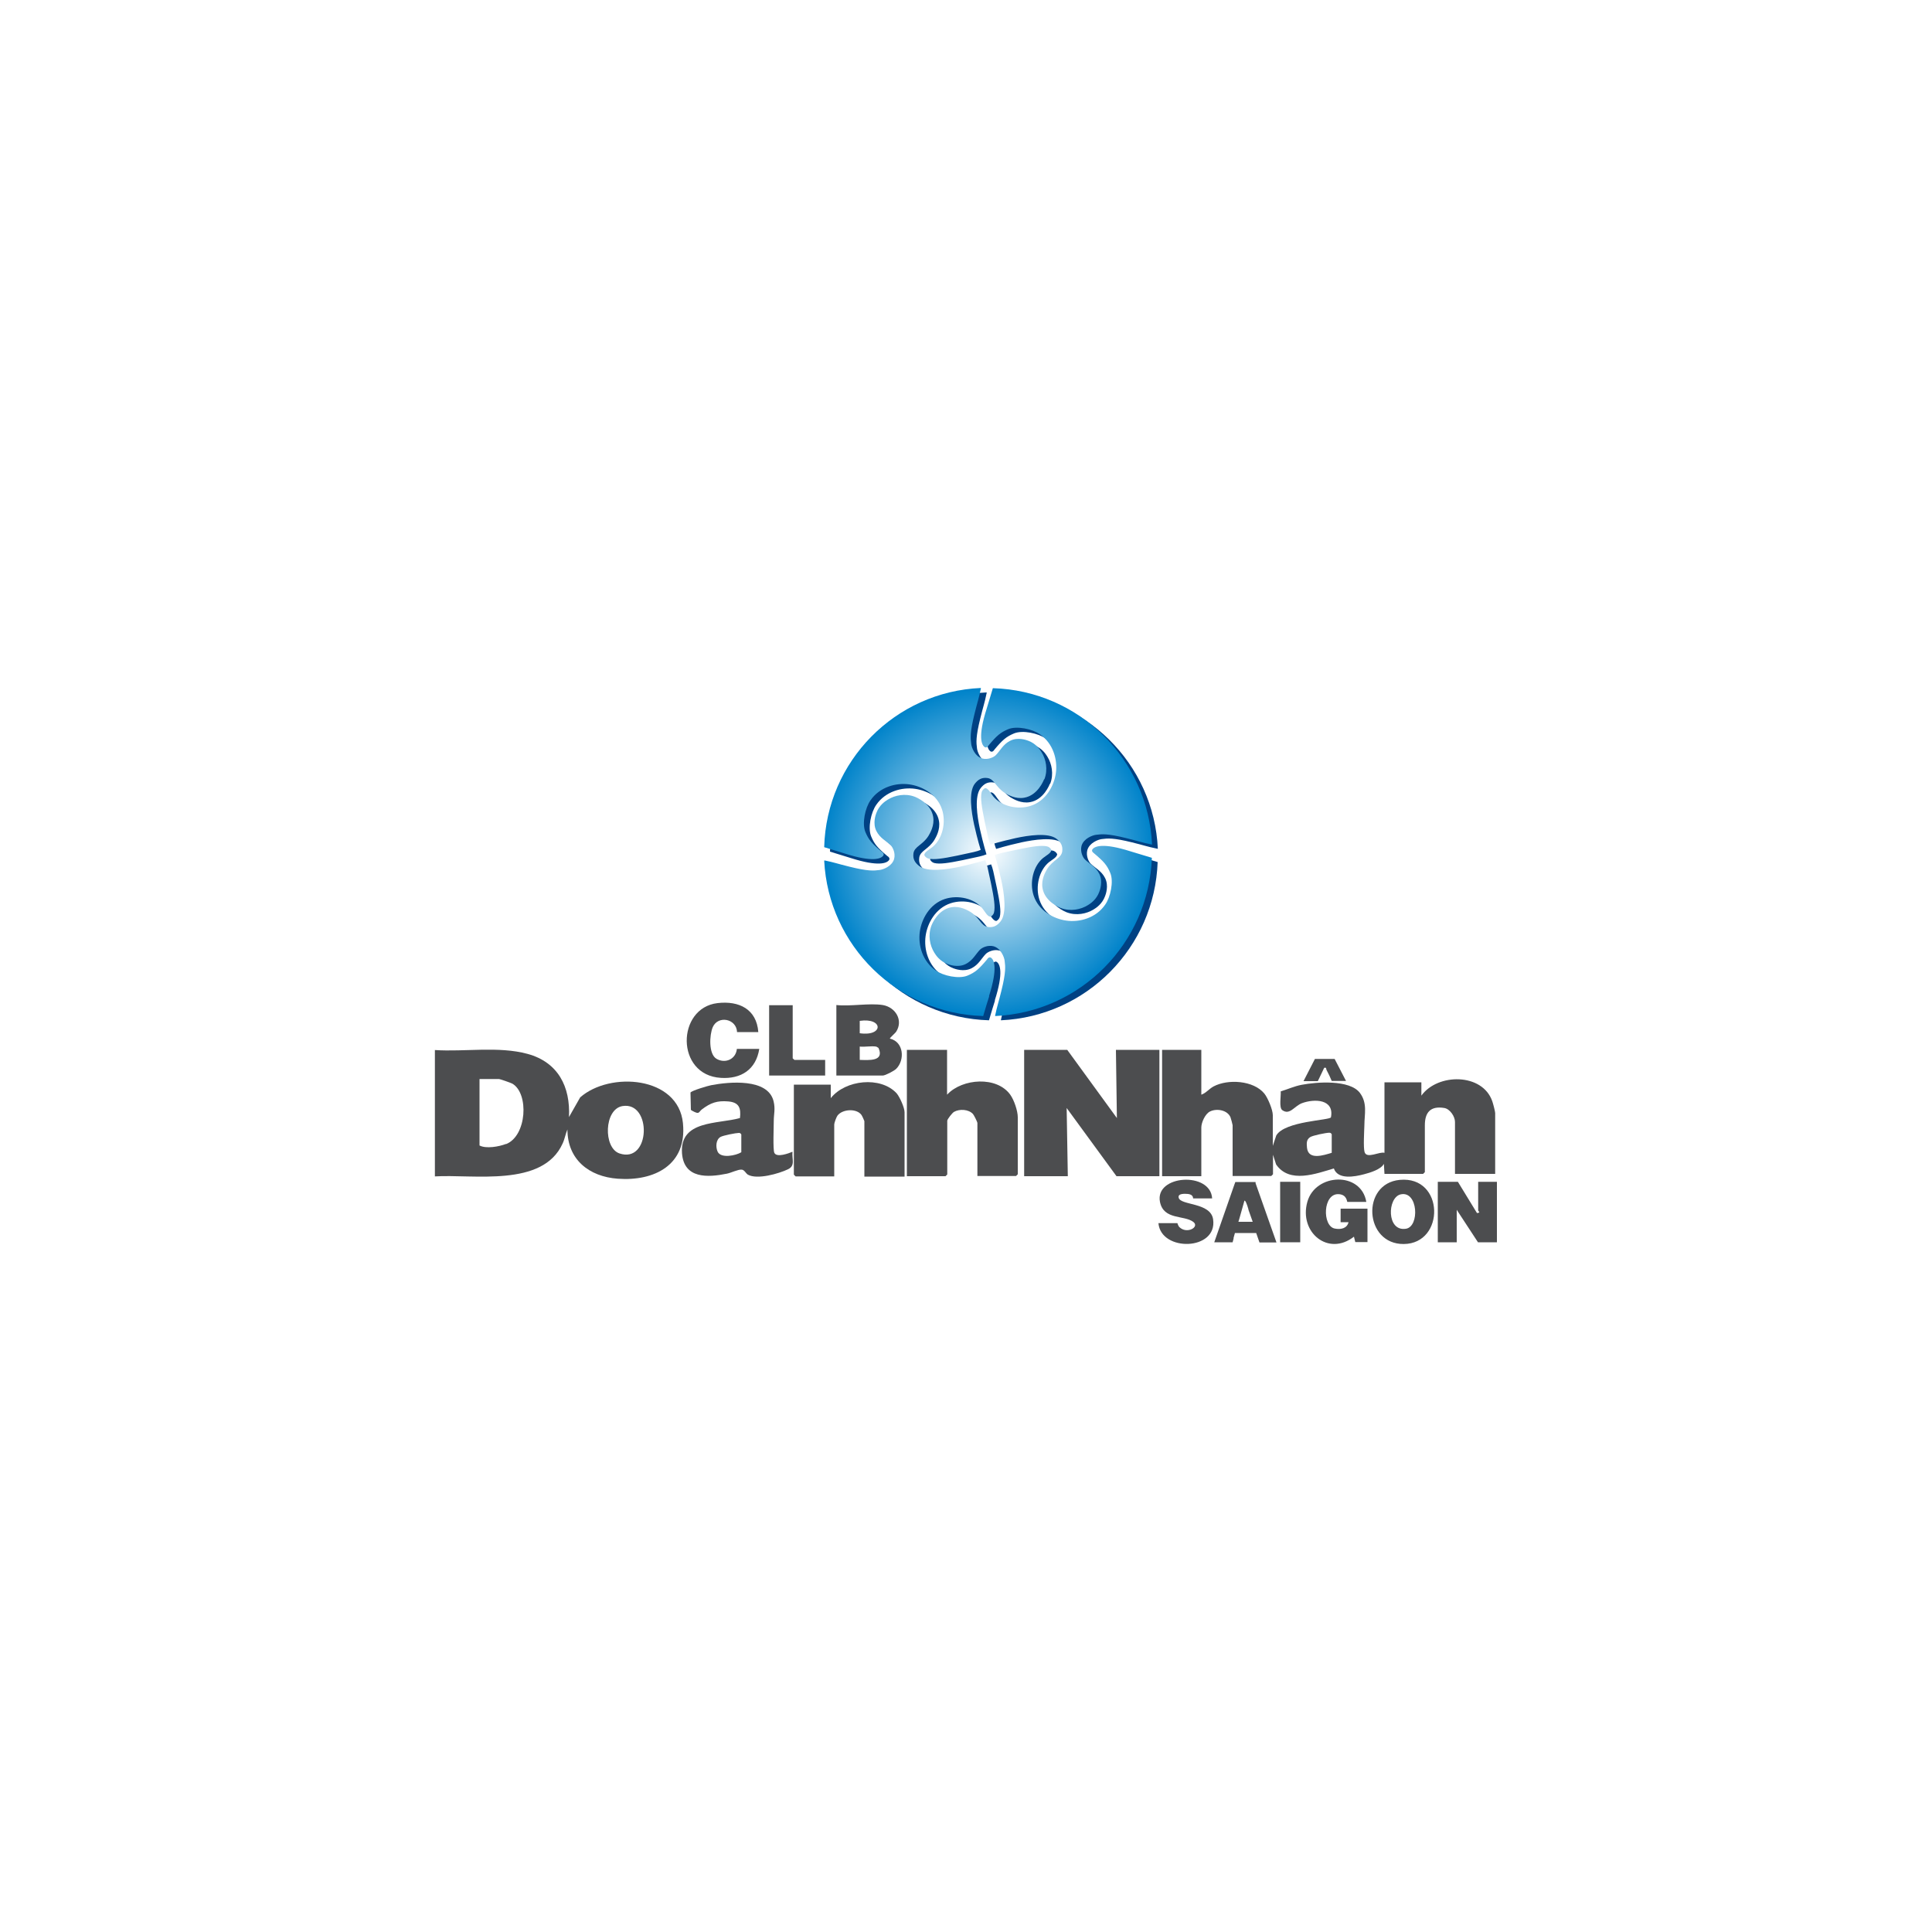 <?xml version="1.0" encoding="UTF-8"?>
<svg id="Layer_1" xmlns="http://www.w3.org/2000/svg" version="1.1" xmlns:xlink="http://www.w3.org/1999/xlink" viewBox="0 0 1000 1000">
  <!-- Generator: Adobe Illustrator 29.3.1, SVG Export Plug-In . SVG Version: 2.1.0 Build 151)  -->
  <defs>
    <style>
      .st0 {
        fill: #fff;
      }

      .st1 {
        fill: #4c4d4f;
      }

      .st2 {
        fill: none;
      }

      .st3 {
        fill: #004183;
      }

      .st4 {
        fill: url(#radial-gradient);
      }

      .st5 {
        fill: url(#radial-gradient1);
      }

      .st6 {
        fill: url(#radial-gradient2);
      }

      .st7 {
        fill: url(#radial-gradient3);
      }
    </style>
    <radialGradient id="radial-gradient" cx="511.7" cy="440.4" fx="511.7" fy="440.4" r="84.6" gradientUnits="userSpaceOnUse">
      <stop offset="0" stop-color="#fff"/>
      <stop offset="1" stop-color="#0083ca"/>
    </radialGradient>
    <radialGradient id="radial-gradient1" cx="511.1" cy="441.6" fx="511.1" fy="441.6" r="85.1" xlink:href="#radial-gradient"/>
    <radialGradient id="radial-gradient2" cx="511.1" cy="441" fx="511.1" fy="441" r="85.2" xlink:href="#radial-gradient"/>
    <radialGradient id="radial-gradient3" cx="511.4" cy="441" fx="511.4" fy="441" r="84.9" xlink:href="#radial-gradient"/>
  </defs>
  <rect class="st0" width="1000" height="1000"/>
  <line class="st2" x1="602.4" y1="483.7" x2="600.1" y2="483.7"/>
  <line class="st2" x1="603" y1="483.7" x2="599.5" y2="483.7"/>
  <line class="st2" x1="601.4" y1="484" x2="601.2" y2="483.4"/>
  <polyline class="st2" points="601.4 484 601.3 483.8 601.2 483.3"/>
  <polyline class="st2" points="600.4 486.8 600.5 486.2 602.2 480.6"/>
  <g>
    <g>
      <g>
        <path class="st3" d="M515,517.9c-.9,2.8-1.9,6.1-3.1,10.2-44.3-1.3-80.1-36.4-82.3-80.5.1,0,.3,0,.4,0,4.9,1,6.2,1.6,12.7,3.2,9.7,2.4,12.6,2.1,15.6,1.7,1.8-.2,6.4-1.9,7.5-5.7.8-3-.7-6-1.7-7-2.3-2.3-5.6-3.7-7.5-7.5-2-4-.3-8.5,0-9.3,1.5-4.1,4.6-6.1,5.9-6.9,3.7-2.3,9-3.4,14-1.5.5.2,8.3,3.2,9.5,10.3.8,4.6-1.6,8.5-2.4,9.9-3,4.8-7.3,5.5-7.8,9.1-.4,3,.8,4.8,2.9,6.5,4.3,3.4,14.7,1.8,21.2.4,8.1-1.8,13.1-3.4,13.1-3.4.9,2.2,1.1,3.3,3,12.3,1.5,7.3,2.2,11.9,1.5,14.8-.4,1.5-1.7,2.2-1.9,2.2-1.6-.2-2.8-2.7-4.1-4.3-4.2-5.2-12.6-7.1-19.4-4.9-8,2.6-12.1,10.5-13,16.9-1,7,1.4,15.4,8.2,20.1,3.9,2.8,12,4.5,16.4,2.7,4.1-1.7,6-3.4,10.2-8.4.1-.2,1.1-1.8,2.3-.7,1.2,1.1,3.4,5-1.3,19.7Z"/>
        <path class="st3" d="M543.4,405.7c-.2.5-3.2,8.3-10.3,9.5-4.6.8-8.5-1.6-9.9-2.4-4.8-3-5.5-7.3-9.1-7.8-3-.4-4.8.8-6.5,2.9-3.4,4.3-1.8,14.7-.4,21.2,1.8,8.1,3.4,13.1,3.4,13.1-2.2.9-3.4,1.1-12.3,3-7.3,1.5-11.9,2.2-14.7,1.5-1.5-.4-2.2-1.7-2.2-1.9.2-1.6,2.7-2.8,4.3-4.1,5.1-4.2,7.1-12.6,4.9-19.4-2.6-8-10.5-12.1-16.9-13-7-1-15.4,1.4-20.1,8.2-2.8,3.9-4.5,12-2.7,16.4,1.7,4.1,3.4,6,8.4,10.2.2.1,1.8,1.1.7,2.3-1.1,1.2-5,3.4-19.7-1.3-2.9-.9-6.4-2-10.7-3.3,1.2-44.5,36.7-80.5,81.1-82.4,0,.2,0,.5-.1.7-1,4.9-1.6,6.2-3.2,12.7-2.4,9.7-2.1,12.6-1.7,15.6.2,1.8,1.9,6.4,5.7,7.5,3,.8,6-.7,7-1.7,2.3-2.3,3.7-5.6,7.5-7.5,4-2,8.5-.3,9.3,0,4.1,1.5,6.1,4.6,6.9,5.9,2.3,3.7,3.4,9,1.5,14Z"/>
        <path class="st3" d="M599.2,446.1c-1.5,44.3-36.9,80-81.1,82,0,0,0-.2,0-.3,1-4.9,1.6-6.2,3.2-12.7,2.4-9.7,2.1-12.6,1.7-15.6-.2-1.8-1.9-6.4-5.7-7.5-3-.8-6,.7-7,1.7-2.3,2.3-3.7,5.6-7.5,7.5-4,2-8.5.3-9.3,0-4.1-1.5-6.1-4.6-6.9-5.9-2.3-3.7-3.4-9-1.5-14,.2-.5,3.2-8.3,10.3-9.5,4.6-.8,8.5,1.6,9.9,2.4,4.8,3,5.4,7.3,9.1,7.8,3,.4,4.8-.8,6.5-2.9,3.4-4.3,1.8-14.7.4-21.2-1.8-8.1-3.4-13.1-3.4-13.1,2.2-.9,3.3-1.1,12.3-3,7.3-1.5,11.9-2.2,14.8-1.5,1.5.4,2.2,1.7,2.2,1.9-.2,1.6-2.7,2.8-4.3,4.1-5.1,4.2-7.1,12.6-4.9,19.4,2.6,8,10.5,12.1,16.9,13,7,1,15.4-1.4,20.1-8.2,2.8-3.9,4.5-12,2.7-16.4-1.7-4.1-3.4-6-8.4-10.2-.1-.1-1.8-1.1-.7-2.3,1.1-1.2,5-3.4,19.7,1.3,2.9.9,6.5,2,10.9,3.3Z"/>
        <path class="st3" d="M599.2,439.3c-.2,0-.4,0-.6-.1-4.9-1-6.2-1.6-12.7-3.2-9.7-2.4-12.6-2.1-15.6-1.7-1.8.2-6.4,1.9-7.5,5.7-.8,3,.7,6,1.7,7,2.3,2.3,5.6,3.7,7.5,7.5,2,4,.3,8.5,0,9.3-1.5,4.1-4.6,6.1-5.9,6.9-3.7,2.3-9,3.4-14,1.5-.5-.2-8.3-3.2-9.5-10.3-.8-4.6,1.6-8.5,2.4-9.9,3-4.8,7.3-5.5,7.8-9.1.4-3-.8-4.8-2.9-6.5-4.3-3.4-14.7-1.8-21.2-.4-8.1,1.8-13.1,3.4-13.1,3.4-.9-2.2-1.1-3.4-3-12.3-1.5-7.3-2.2-11.9-1.5-14.8.4-1.5,1.7-2.2,1.9-2.2,1.6.2,2.8,2.7,4.1,4.3,4.2,5.1,12.6,7.1,19.4,4.9,8-2.6,12.1-10.5,13-16.9,1-7-1.4-15.4-8.2-20.1-3.9-2.8-12-4.5-16.4-2.7-4.1,1.7-6,3.4-10.2,8.4-.1.2-1.1,1.8-2.3.7-1.2-1.1-3.4-5,1.3-19.7.9-2.9,1.9-6.4,3.2-10.6,44.5,1.3,80.4,36.7,82.4,81Z"/>
      </g>
      <g>
        <path class="st2" d="M596.3,441c0,1,0,1.9,0,2.9-4.4-1.3-8-2.4-10.9-3.3-14.7-4.7-18.6-2.4-19.7-1.3-1.1,1.2.5,2.2.7,2.3,5,4.2,6.7,6.1,8.4,10.2,1.8,4.4,0,12.5-2.7,16.4-4.7,6.8-13.1,9.2-20.1,8.2-6.4-.9-14.3-5-16.9-13-2.2-6.9-.2-15.2,4.9-19.4,1.6-1.3,4.1-2.5,4.3-4.1,0-.2-.6-1.5-2.2-1.9-2.9-.8-7.5,0-14.8,1.5-8.9,1.9-10.1,2-12.3,3,0,0,1.6,4.9,3.4,13.1,1.4,6.5,3,16.9-.4,21.2-1.7,2.1-3.5,3.3-6.5,2.9-3.6-.5-4.3-4.8-9.1-7.8-1.4-.9-5.3-3.2-9.9-2.4-7.1,1.2-10.2,9-10.3,9.5-1.9,5-.9,10.2,1.5,14,.8,1.3,2.8,4.4,6.9,5.9.8.3,5.3,2,9.3,0,3.8-1.9,5.2-5.2,7.5-7.5,1-1,4-2.5,7-1.7,3.9,1.1,5.5,5.7,5.7,7.5.4,3,.6,5.9-1.7,15.6-1.6,6.5-2.2,7.8-3.2,12.7,0,0,0,.2,0,.3-1.2,0-2.5,0-3.7,0s-1.7,0-2.5,0c1.2-4.1,2.2-7.4,3.1-10.2,4.7-14.7,2.4-18.6,1.3-19.7-1.2-1.1-2.2.5-2.3.7-4.2,5-6.1,6.7-10.2,8.4-4.4,1.8-12.5,0-16.4-2.7-6.8-4.7-9.2-13.1-8.2-20.1.9-6.4,5-14.3,13-16.9,6.8-2.2,15.2-.2,19.4,4.9,1.3,1.6,2.5,4.1,4.1,4.3.2,0,1.5-.6,1.9-2.2.8-2.9,0-7.5-1.5-14.8-1.9-8.9-2-10.1-3-12.3,0,0-4.9,1.6-13.1,3.4-6.5,1.4-16.9,3-21.2-.4-2.1-1.7-3.3-3.5-2.9-6.5.5-3.6,4.8-4.3,7.8-9.1.9-1.4,3.2-5.3,2.4-9.9-1.2-7.1-9-10.2-9.5-10.3-5-1.9-10.2-.9-14,1.5-1.3.8-4.4,2.8-5.9,6.9-.3.8-2,5.3,0,9.3,1.9,3.8,5.2,5.2,7.5,7.5,1,1,2.5,4,1.7,7-1.1,3.9-5.7,5.5-7.5,5.7-3,.4-5.9.6-15.6-1.7-6.5-1.6-7.8-2.2-12.7-3.2-.1,0-.3,0-.4,0,0-1.5-.1-2.9-.1-4.4s0-1.6,0-2.4c4.3,1.3,7.8,2.4,10.7,3.3,14.7,4.7,18.6,2.4,19.7,1.3,1.1-1.2-.5-2.2-.7-2.3-5-4.2-6.7-6.1-8.4-10.2-1.8-4.4,0-12.5,2.7-16.4,4.7-6.8,13.1-9.2,20.1-8.2,6.4.9,14.3,5,16.9,13,2.2,6.9.2,15.2-4.9,19.4-1.6,1.3-4.1,2.5-4.3,4.1,0,.2.6,1.5,2.2,1.9,2.9.8,7.5,0,14.7-1.5,8.9-1.9,10.1-2,12.3-3,0,0-1.6-4.9-3.4-13.1-1.4-6.5-3-16.9.4-21.2,1.7-2.1,3.5-3.3,6.5-2.9,3.6.5,4.3,4.8,9.1,7.8,1.4.9,5.3,3.2,9.9,2.4,7.1-1.2,10.2-9,10.3-9.5,1.9-5,.9-10.2-1.5-14-.8-1.3-2.8-4.4-6.9-5.9-.8-.3-5.3-2-9.3,0-3.8,1.9-5.2,5.2-7.5,7.5-1,1-4,2.5-7,1.7-3.9-1.1-5.5-5.7-5.7-7.5-.4-3-.6-5.9,1.7-15.6,1.6-6.5,2.2-7.8,3.2-12.7,0-.2,0-.5.1-.7,1.3,0,2.5,0,3.8,0s1.6,0,2.5,0c-1.3,4.3-2.3,7.8-3.2,10.6-4.7,14.7-2.4,18.6-1.3,19.7,1.2,1.1,2.2-.5,2.3-.7,4.2-5,6.1-6.7,10.2-8.4,4.4-1.8,12.5,0,16.4,2.7,6.8,4.7,9.2,13.1,8.2,20.1-.9,6.4-5,14.3-13,16.9-6.9,2.2-15.2.2-19.4-4.9-1.3-1.6-2.5-4.1-4.1-4.3-.2,0-1.5.6-1.9,2.2-.8,2.9,0,7.5,1.5,14.8,1.9,8.9,2,10.1,3,12.3,0,0,4.9-1.6,13.1-3.4,6.5-1.4,16.9-3,21.2.4,2.1,1.7,3.3,3.5,2.9,6.5-.5,3.6-4.8,4.3-7.8,9.1-.9,1.4-3.2,5.3-2.4,9.9,1.2,7.1,9,10.2,9.5,10.3,5,1.9,10.2.9,14-1.5,1.3-.8,4.4-2.8,5.9-6.9.3-.8,2-5.3,0-9.3-1.9-3.8-5.2-5.2-7.5-7.5-1-1-2.5-4-1.7-7,1.1-3.9,5.7-5.5,7.5-5.7,3-.4,5.9-.6,15.6,1.7,6.5,1.6,7.8,2.2,12.7,3.2.2,0,.4,0,.6.1,0,1.3,0,2.6,0,3.9Z"/>
        <path class="st4" d="M512,515.7c-.9,2.8-1.9,6.1-3.1,10.2-44.3-1.3-80.1-36.4-82.3-80.5.1,0,.3,0,.4,0,4.9,1,6.2,1.6,12.7,3.2,9.7,2.4,12.6,2.1,15.6,1.7,1.8-.2,6.4-1.9,7.5-5.7.8-3-.7-6-1.7-7-2.3-2.3-5.6-3.7-7.5-7.5-2-4-.3-8.5,0-9.3,1.5-4.1,4.6-6.1,5.9-6.9,3.7-2.3,9-3.4,14-1.5.5.2,8.3,3.2,9.5,10.3.8,4.6-1.6,8.5-2.4,9.9-3,4.8-7.3,5.5-7.8,9.1-.4,3,.8,4.8,2.9,6.5,4.3,3.4,14.7,1.8,21.2.4,8.1-1.8,13.1-3.4,13.1-3.4.9,2.2,1.1,3.3,3,12.3,1.5,7.3,2.2,11.9,1.5,14.8-.4,1.5-1.7,2.2-1.9,2.2-1.6-.2-2.8-2.7-4.1-4.3-4.2-5.2-12.6-7.1-19.4-4.9-8,2.6-12.1,10.5-13,16.9-1,7,1.4,15.4,8.2,20.1,3.9,2.8,12,4.5,16.4,2.7,4.1-1.7,6-3.4,10.2-8.4.1-.2,1.1-1.8,2.3-.7,1.2,1.1,3.4,5-1.3,19.7Z"/>
        <path class="st5" d="M540.4,403.4c-.2.5-3.2,8.3-10.3,9.5-4.6.8-8.5-1.6-9.9-2.4-4.8-3-5.5-7.3-9.1-7.8-3-.4-4.8.8-6.5,2.9-3.4,4.3-1.8,14.7-.4,21.2,1.8,8.1,3.4,13.1,3.4,13.1-2.2.9-3.4,1.1-12.3,3-7.3,1.5-11.9,2.2-14.7,1.5-1.5-.4-2.2-1.7-2.2-1.9.2-1.6,2.7-2.8,4.3-4.1,5.1-4.2,7.1-12.6,4.9-19.4-2.6-8-10.5-12.1-16.9-13-7-1-15.4,1.4-20.1,8.2-2.8,3.9-4.5,12-2.7,16.4,1.7,4.1,3.4,6,8.4,10.2.2.1,1.8,1.1.7,2.3-1.1,1.2-5,3.4-19.7-1.3-2.9-.9-6.4-2-10.7-3.3,1.2-44.5,36.7-80.5,81.1-82.4,0,.2,0,.5-.1.7-1,4.9-1.6,6.2-3.2,12.7-2.4,9.7-2.1,12.6-1.7,15.6.2,1.8,1.9,6.4,5.7,7.5,3,.8,6-.7,7-1.7,2.3-2.3,3.7-5.6,7.5-7.5,4-2,8.5-.3,9.3,0,4.1,1.5,6.1,4.6,6.9,5.9,2.3,3.7,3.4,9,1.5,14Z"/>
        <path class="st6" d="M596.2,443.9c-1.5,44.3-36.9,80-81.1,82,0,0,0-.2,0-.3,1-4.9,1.6-6.2,3.2-12.7,2.4-9.7,2.1-12.6,1.7-15.6-.2-1.8-1.9-6.4-5.7-7.5-3-.8-6,.7-7,1.7-2.3,2.3-3.7,5.6-7.5,7.5-4,2-8.5.3-9.3,0-4.1-1.5-6.1-4.6-6.9-5.9-2.3-3.7-3.4-9-1.5-14,.2-.5,3.2-8.3,10.3-9.5,4.6-.8,8.5,1.6,9.9,2.4,4.8,3,5.4,7.3,9.1,7.8,3,.4,4.8-.8,6.5-2.9,3.4-4.3,1.8-14.7.4-21.2-1.8-8.1-3.4-13.1-3.4-13.1,2.2-.9,3.3-1.1,12.3-3,7.3-1.5,11.9-2.2,14.8-1.5,1.5.4,2.2,1.7,2.2,1.9-.2,1.6-2.7,2.8-4.3,4.1-5.1,4.2-7.1,12.6-4.9,19.4,2.6,8,10.5,12.1,16.9,13,7,1,15.4-1.4,20.1-8.2,2.8-3.9,4.5-12,2.7-16.4-1.7-4.1-3.4-6-8.4-10.2-.1-.1-1.8-1.1-.7-2.3,1.1-1.2,5-3.4,19.7,1.3,2.9.9,6.5,2,10.9,3.3Z"/>
        <path class="st7" d="M596.2,437.1c-.2,0-.4,0-.6-.1-4.9-1-6.2-1.6-12.7-3.2-9.7-2.4-12.6-2.1-15.6-1.7-1.8.2-6.4,1.9-7.5,5.7-.8,3,.7,6,1.7,7,2.3,2.3,5.6,3.7,7.5,7.5,2,4,.3,8.5,0,9.3-1.5,4.1-4.6,6.1-5.9,6.9-3.7,2.3-9,3.4-14,1.5-.5-.2-8.3-3.2-9.5-10.3-.8-4.6,1.6-8.5,2.4-9.9,3-4.8,7.3-5.5,7.8-9.1.4-3-.8-4.8-2.9-6.5-4.3-3.4-14.7-1.8-21.2-.4-8.1,1.8-13.1,3.4-13.1,3.4-.9-2.2-1.1-3.4-3-12.3-1.5-7.3-2.2-11.9-1.5-14.8.4-1.5,1.7-2.2,1.9-2.2,1.6.2,2.8,2.7,4.1,4.3,4.2,5.1,12.6,7.1,19.4,4.9,8-2.6,12.1-10.5,13-16.9,1-7-1.4-15.4-8.2-20.1-3.9-2.8-12-4.5-16.4-2.7-4.1,1.7-6,3.4-10.2,8.4-.1.2-1.1,1.8-2.3.7-1.2-1.1-3.4-5,1.3-19.7.9-2.9,1.9-6.4,3.2-10.6,44.5,1.3,80.4,36.7,82.4,81Z"/>
      </g>
    </g>
    <g>
      <path class="st1" d="M690.4,604.8c2.1,5.9,10.7,4.3,15.6,3,3.1-.8,8.8-2.5,10.3-5.4l.3,5.2h20l.9-.9v-24.3c0-6.7,3-10.1,10.1-8.9,2.9.5,5.5,4.4,5.5,7.2v26.9h20.8v-31.5c0-.8-1.1-5-1.5-6.1-5.1-14.7-28.3-14.6-36.7-2.9v-6.9h-19.1v36.5c-2.5-.8-9.2,3.3-10.3-.4-.7-2.3-.2-10.7-.1-13.8,0-5.8,1.7-11.4-2.3-16.8-5.3-7-22.4-5.7-30.2-4.2-3.7.7-7.2,2.3-10.8,3.4.2,2.3-1,8.4.8,9.7,3.9,2.8,6.2-2.1,10.2-3.6,6.5-2.4,16.8-2.1,15,7.3-.4,1.6-23.9,1.9-28.3,9.4l-1.8,5.4v-15.9c0-2.8-2.6-9-4.4-11.2-5.6-6.8-18.8-7.6-26.2-3.7-2.3,1.2-4,3.5-6.4,4.3v-23.2h-20.3v65.4h20.3v-25.2c0-2.6,2-7.1,4.5-8.3,3.4-1.7,9-.8,10.6,3,.2.4,1.1,3.9,1.1,4.1v26.3h20l.9-.9v-10.1l1.6,5c6.9,10.1,20.7,4.8,30.2,2ZM678.1,588.6c1.3-.9,8.3-2.3,9.9-2.3.7,0,.9.2,1.3.8v9.6c-4.1,1.2-12.1,4-12.8-2.6-.2-2.2-.4-4.2,1.6-5.5Z"/>
      <path class="st1" d="M353.5,581.4c-2.4-24.5-37.9-26.9-53.2-13.4l-5.8,10.2c.8-15.8-5.7-28.4-21.4-32.7-15-4.1-32.6-1-48-2v65.4c20-1.2,55.8,5.8,66.1-17,1.1-2.3,1.5-5,2.5-7.3,0,15.6,11.2,24.4,26,25.5,19.1,1.4,35.9-7.2,33.8-28.6ZM261.9,592.1c-3.6,1.4-10.3,2.6-13.7.8v-34.4h10.1c.5,0,6.2,2,6.9,2.4,8.7,5.1,7.5,27.1-3.3,31.3ZM320.6,597c-8.4-2.9-8-22.9,1.6-24.5,15.3-2.5,14.6,30-1.6,24.5Z"/>
      <polygon class="st1" points="600.1 608.8 600.1 543.4 577.6 543.4 578.1 578.7 552.4 543.4 530.1 543.4 530.1 608.8 552.7 608.8 552.1 573.5 577.9 608.8 600.1 608.8"/>
      <path class="st1" d="M490.2,566.6v-23.2h-20.8v65.4h20l.9-.9v-27.8c0-.8,2.6-4.1,3.5-4.6,2.8-1.6,7.5-1.4,9.8,1.1.5.5,2.3,4.2,2.3,4.6v27.5h20l.9-.9v-29.5c0-3.3-1.9-8.9-3.9-11.7-7-9.7-24.7-8.4-32.5-.2Z"/>
      <path class="st1" d="M430,568.3v-6.9h-19.1v46.6l.9.9h20v-26.9c0-.8,1.1-3.8,1.7-4.6,2.6-3.4,9.9-3.8,12.4-.3.3.4,1.5,3,1.5,3.2v28.7h20.8v-33.3c0-2.4-2.5-7.9-4.1-9.8-8.3-9-26.6-7-34.1,2.5Z"/>
      <path class="st1" d="M410.3,596.1c-2.1.9-8.3,3.2-9.5.6-.8-1.6-.3-13.7-.3-16.5,0-3.6.9-6.1-.1-10.2-2.9-12-23-10.1-32.3-8.3-1.7.3-10.1,2.8-10.7,3.8l.2,8.9c.2.3.5.4.8.6,3.7,2,3.1.7,4.8-.7,4.6-3.5,7.9-4.7,13.8-4.2,5.6.5,6.6,3.5,6,8.6-11.5,3.2-31.2,1-30,18.2,1,13.3,13.3,12.6,23.2,10.6,2.1-.4,5.9-2.3,7.7-2.1,1.4.1,2.1,1.9,3.2,2.6,4.8,2.7,16-.5,20.8-2.8,3.9-1.9,1.9-5.3,2.3-9ZM383.7,596.4c-2.7,1.7-10.7,3.4-12.3-.4-1-2.3-.9-6.1,1.5-7.5,1.3-.8,8.1-2.1,9.5-2.1.7,0,.9.2,1.3.8v9.3Z"/>
      <path class="st1" d="M373,557.9c10.6.7,18.3-4.3,20-15h-11.6c-.5,5.4-6.1,7.8-10.6,5.1-4.1-2.5-3.6-12.3-1.9-16.3,2.7-6.3,12.3-4.5,12.6,2.5h11c-.9-11.9-10-16.3-21.1-15-21.3,2.5-21.8,37.3,1.7,38.7Z"/>
      <path class="st1" d="M765.1,611.7v14.8c0,.2.5.6.6,1.1l-1.2.3-9.9-16.2h-10.4v31.3h9.8v-16.8l11,16.8h9.8v-31.3h-9.8Z"/>
      <path class="st1" d="M693.9,632.6h4.1c-.8,3.3-4.1,3.9-7.1,3.3-6.6-1.2-6.3-18.4,2.1-17.8,4.3.3,4.1,4,4.4,4h9.8c-2.7-15.9-26.3-14.9-30.5-.1-4.5,15.8,10.8,28.5,24.1,18.1l.7,2.8h6.3c0,0,0-17.3,0-17.3h-13.9v6.9Z"/>
      <path class="st1" d="M724.5,610.7c-20.1,1.9-18.4,33.4,2.1,33.2,21.5-.2,21.1-35.4-2.1-33.2ZM727.7,636c-10.1,1.6-9.7-16.2-2.7-17.8,9-2,9.9,16.7,2.7,17.8Z"/>
      <path class="st1" d="M610.1,620c-.7-2.5,3.5-2.1,4.9-2,2.9.4,2.4,2.3,2.6,2.3h9.8c-.8-14.1-29.8-12.2-27,1.8,1.9,9.5,12.5,6.7,17.3,10.4,3.3,2.6-3.3,6.4-7.2,2.7-.8-.8-1-2.1-1.1-2.1h-9.8c1.3,15,30.7,14.3,28.3-2-1.3-8.8-16.7-7.1-17.8-11.1Z"/>
      <path class="st1" d="M650,612.1h0s-.2-.3-.2-.3h-10.4l-.2.6s0,0,0,0l-.2.5h0s-10.5,30.1-10.5,30.1h9.5l.5-1.9s0,0,0-.1v-.3c0,0,0,0,0,0l.7-2.5h11l1.7,4.9h8.8l-10.9-30.9ZM641,632.4l.2-.7.2-.6,2.7-9.6c.5-.4,1.4,2,2.1,4.5v.2c0,0,2.2,6.2,2.2,6.2h-7.4Z"/>
      <polygon class="st1" points="427.1 548.6 411.2 548.6 410.3 547.8 410.3 520.3 398.1 520.3 398.1 556.7 427.1 556.7 427.1 548.6"/>
      <rect class="st1" x="662.6" y="611.7" width="10.4" height="31.3"/>
      <path class="st1" d="M685.5,552.7c1.2-.3.8.5,1.1,1.1,1,1.8,1.9,3.8,2.7,5.7h7.4c0,0-5.9-11.4-5.9-11.4h-10.2s-5.9,11.5-5.9,11.5h7.4c0,0,3.3-6.9,3.3-6.9Z"/>
      <path class="st1" d="M463.8,553.3c4.7-4.6,4-14.1-3.2-15.7-.2-.3,2.7-2.8,3.2-3.5,3.9-6-.3-12.8-6.9-13.9-7-1.1-16.7.8-24,0v36.5h24c1.3,0,5.9-2.4,7-3.5ZM445,528.4c12.3-1.8,12.4,8.2,0,6.4v-6.4ZM445,548.6v-6.9c2.6.3,5.9-.4,8.4,0,.3,0,.9.5,1.3.7,3.2,7.1-5,6.3-9.7,6.2Z"/>
    </g>
  </g>
</svg>